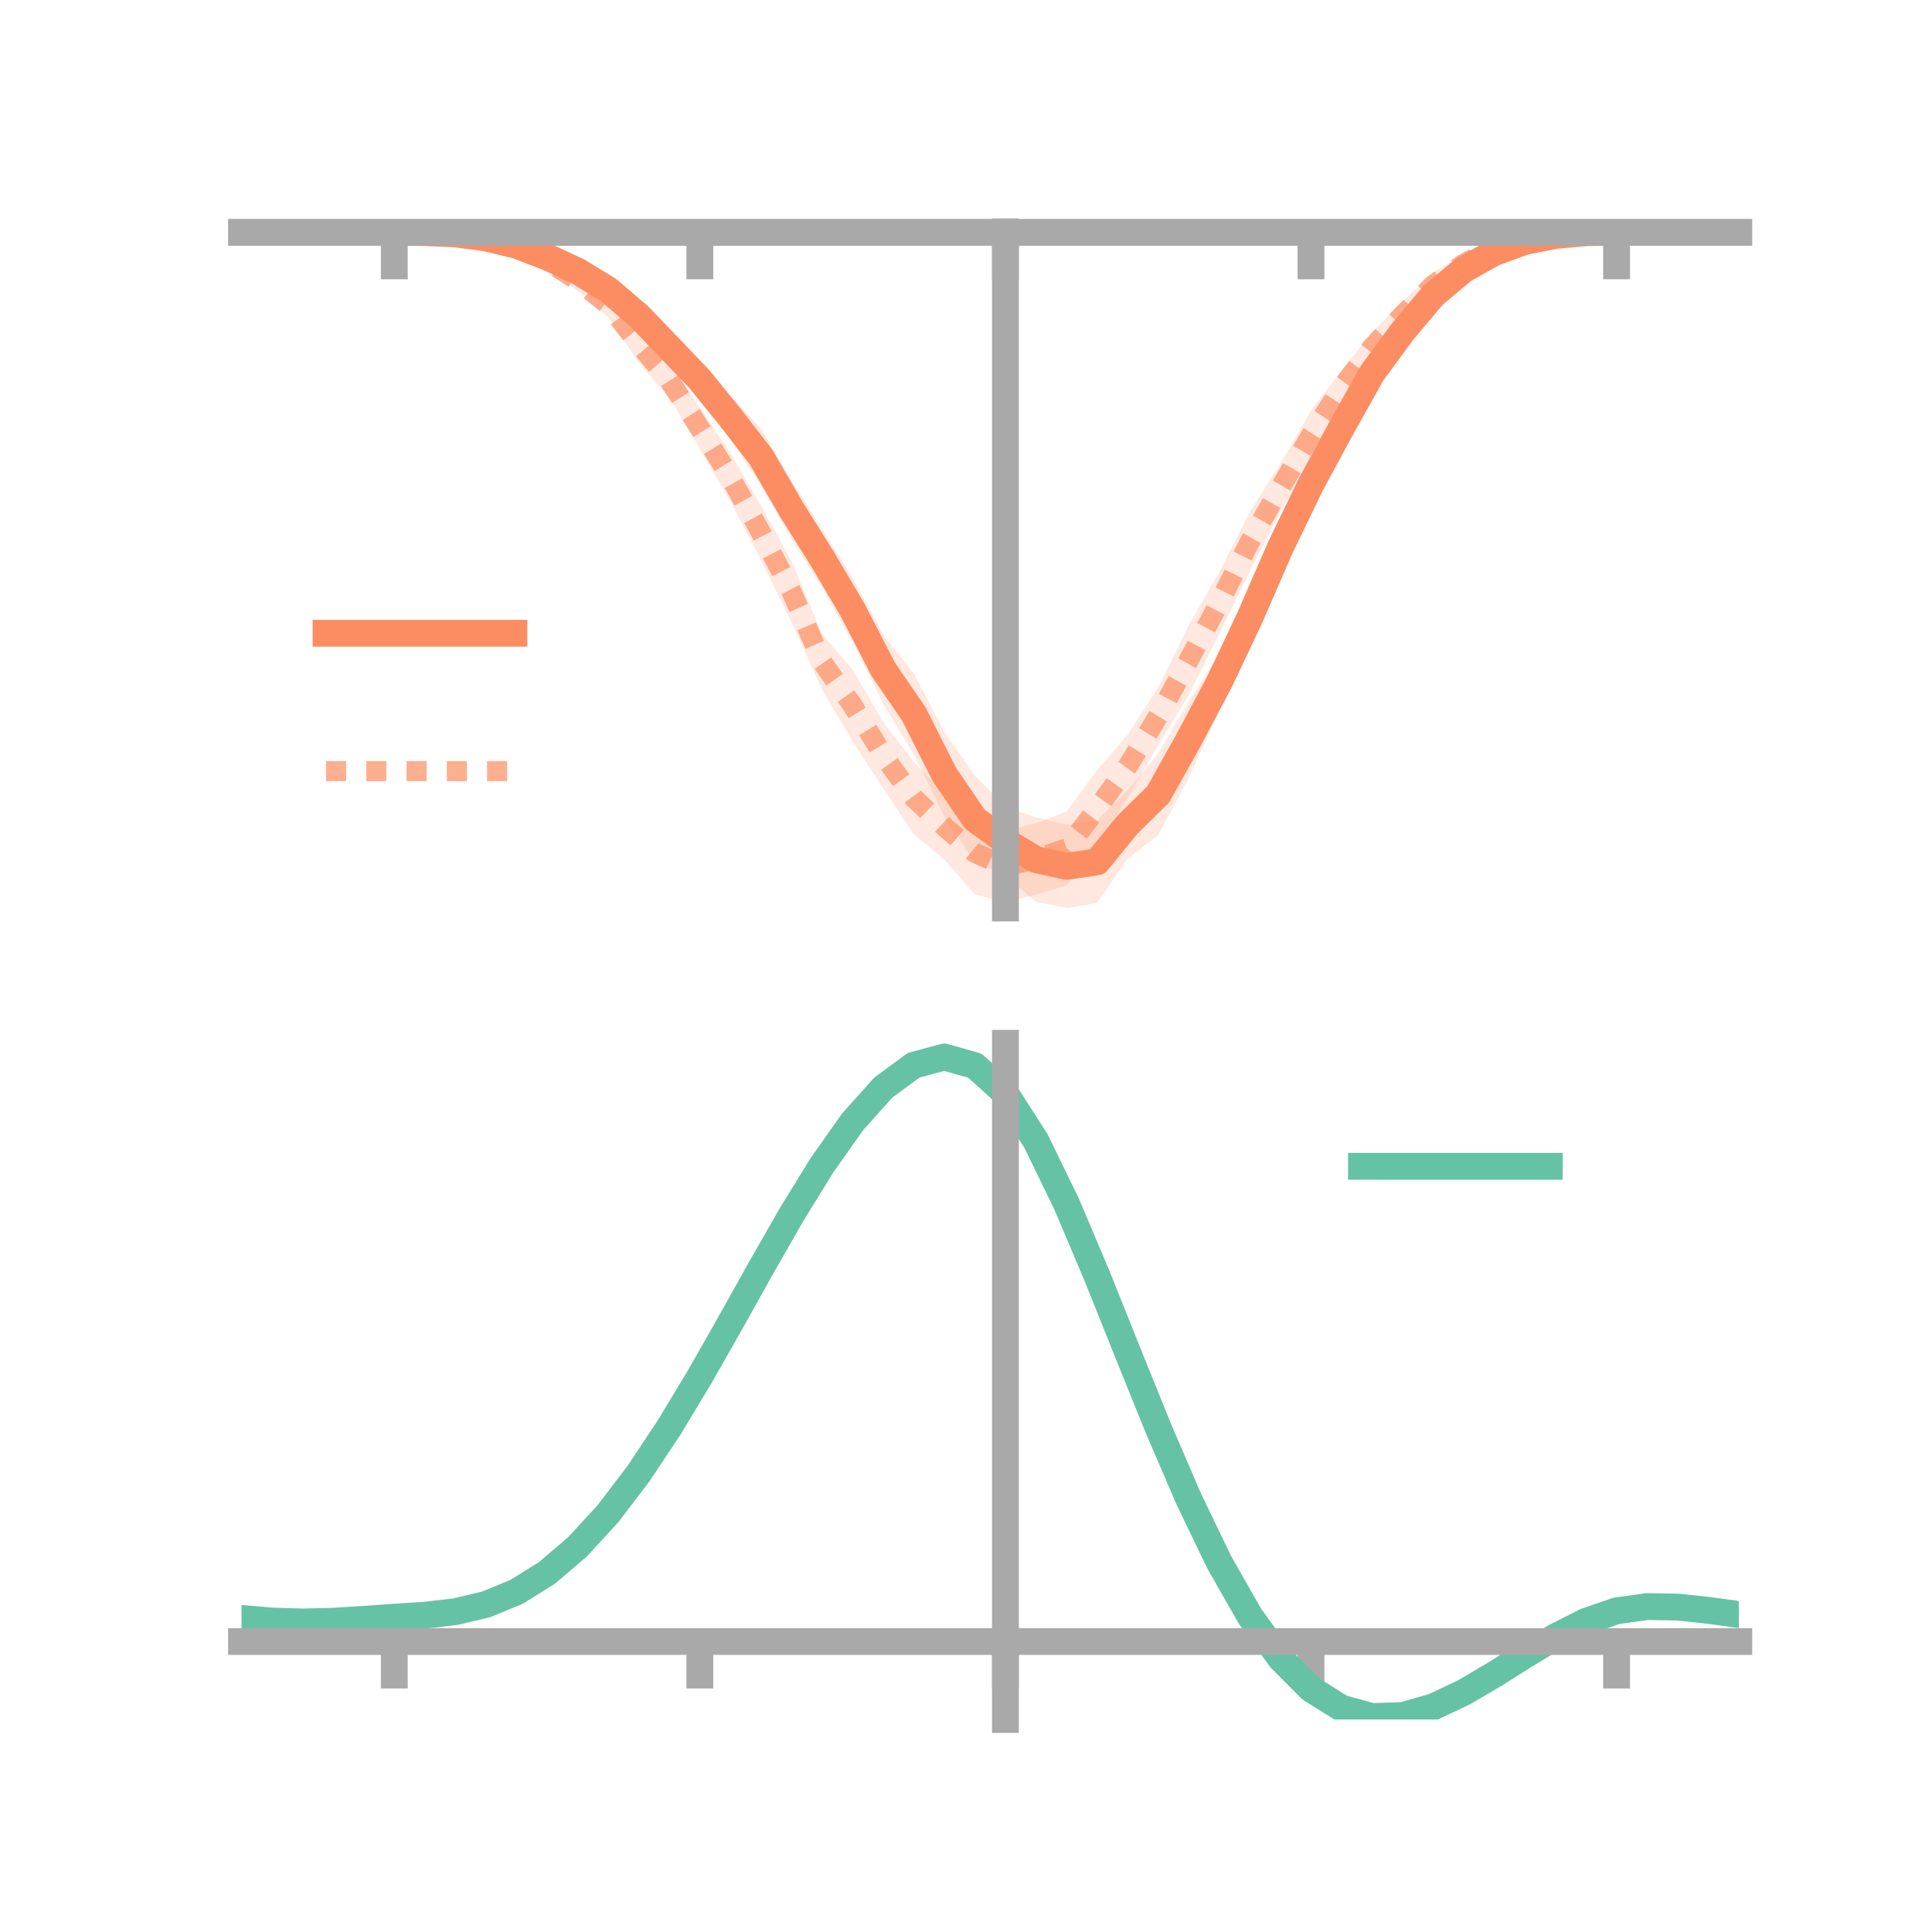 <?xml version="1.0" encoding="utf-8" standalone="no"?>
<!DOCTYPE svg PUBLIC "-//W3C//DTD SVG 1.1//EN"
  "http://www.w3.org/Graphics/SVG/1.1/DTD/svg11.dtd">
<!-- Created with matplotlib (https://matplotlib.org/) -->
<svg height="144pt" version="1.1" viewBox="0 0 144 144" width="144pt" xmlns="http://www.w3.org/2000/svg" xmlns:xlink="http://www.w3.org/1999/xlink">
 <defs>
  <style type="text/css">*{stroke-linecap:butt;stroke-linejoin:round;}</style>
 </defs>
 <g id="figure_1">
  <g id="patch_1">
   <path d="M 0 144 
L 144 144 
L 144 0 
L 0 0 
z
" style="fill:none;"/>
  </g>
  <g id="axes_1">
   <g id="patch_2">
    <path d="M 18 67.68 
L 129.6 67.68 
L 129.6 17.28 
L 18 17.28 
z
" style="fill:none;"/>
   </g>
   <g id="PolyCollection_1">
    <path clip-path="url(#pfe14bc55cc)" d="M 18 17.315 
L 18 17.315 
L 20.278 17.315 
L 22.555 17.315 
L 24.833 17.315 
L 27.11 17.315 
L 29.388 17.315 
L 31.665 17.281 
L 33.943 17.31 
L 36.22 17.48 
L 38.498 17.813 
L 40.776 18.64 
L 43.053 19.519 
L 45.331 20.958 
L 47.608 22.487 
L 49.886 24.623 
L 52.163 27.044 
L 54.441 29.499 
L 56.718 31.931 
L 58.996 35.813 
L 61.273 39.448 
L 63.551 43.085 
L 65.829 47.314 
L 68.106 50.194 
L 70.384 54.567 
L 72.661 57.804 
L 74.939 60.139 
L 77.216 60.914 
L 79.494 61.462 
L 81.771 61.163 
L 84.049 58.902 
L 86.327 56.165 
L 88.604 52.281 
L 90.882 48.746 
L 93.159 43.666 
L 95.437 38.428 
L 97.714 34.515 
L 99.992 30.468 
L 102.269 26.731 
L 104.547 23.757 
L 106.824 21.238 
L 109.102 19.338 
L 111.38 18.343 
L 113.657 17.725 
L 115.935 17.422 
L 118.212 17.28 
L 120.49 17.315 
L 122.767 17.315 
L 125.045 17.315 
L 127.322 17.315 
L 129.6 17.315 
L 129.6 17.315 
L 129.6 17.315 
L 127.322 17.315 
L 125.045 17.315 
L 122.767 17.315 
L 120.49 17.315 
L 118.212 17.405 
L 115.935 17.672 
L 113.657 18.264 
L 111.38 19.301 
L 109.102 20.847 
L 106.824 22.761 
L 104.547 25.657 
L 102.269 28.885 
L 99.992 33.281 
L 97.714 37.647 
L 95.437 43.149 
L 93.159 48.386 
L 90.882 52.935 
L 88.604 57.982 
L 86.327 62.256 
L 84.049 63.994 
L 81.771 67.315 
L 79.494 67.68 
L 77.216 67.228 
L 74.939 65.259 
L 72.661 64.309 
L 70.384 60.863 
L 68.106 56.216 
L 65.829 52.446 
L 63.551 47.858 
L 61.273 43.788 
L 58.996 40.161 
L 56.718 36.184 
L 54.441 32.731 
L 52.163 29.554 
L 49.886 27.2 
L 47.608 24.594 
L 45.331 22.244 
L 43.053 20.9 
L 40.776 19.667 
L 38.498 18.761 
L 36.22 17.982 
L 33.943 17.555 
L 31.665 17.393 
L 29.388 17.315 
L 27.11 17.315 
L 24.833 17.315 
L 22.555 17.315 
L 20.278 17.315 
L 18 17.315 
z
" style="fill:#fc8d62;fill-opacity:0.2;"/>
   </g>
   <g id="PolyCollection_2">
    <path clip-path="url(#pfe14bc55cc)" d="M 18 17.315 
L 18 17.315 
L 20.278 17.315 
L 22.555 17.315 
L 24.833 17.315 
L 27.11 17.315 
L 29.388 17.315 
L 31.665 17.29 
L 33.943 17.292 
L 36.22 17.498 
L 38.498 18.035 
L 40.776 18.901 
L 43.053 20.135 
L 45.331 21.763 
L 47.608 24.275 
L 49.886 26.996 
L 52.163 30.379 
L 54.441 33.792 
L 56.718 37.668 
L 58.996 41.819 
L 61.273 47.268 
L 63.551 49.906 
L 65.829 53.84 
L 68.106 56.776 
L 70.384 59.156 
L 72.661 60.477 
L 74.939 61.917 
L 77.216 61.357 
L 79.494 60.487 
L 81.771 57.414 
L 84.049 54.762 
L 86.327 51.22 
L 88.604 46.607 
L 90.882 42.623 
L 93.159 38.145 
L 95.437 34.55 
L 97.714 30.611 
L 99.992 27.612 
L 102.269 24.764 
L 104.547 22.465 
L 106.824 20.296 
L 109.102 18.987 
L 111.38 18.048 
L 113.657 17.572 
L 115.935 17.304 
L 118.212 17.29 
L 120.49 17.315 
L 122.767 17.315 
L 125.045 17.315 
L 127.322 17.315 
L 129.6 17.315 
L 129.6 17.315 
L 129.6 17.315 
L 127.322 17.315 
L 125.045 17.315 
L 122.767 17.315 
L 120.49 17.315 
L 118.212 17.372 
L 115.935 17.631 
L 113.657 18.15 
L 111.38 18.838 
L 109.102 20.319 
L 106.824 22.153 
L 104.547 24.469 
L 102.269 26.99 
L 99.992 30.168 
L 97.714 34.251 
L 95.437 38.137 
L 93.159 42.58 
L 90.882 47.239 
L 88.604 51.804 
L 86.327 55.542 
L 84.049 59.464 
L 81.771 63.146 
L 79.494 65.989 
L 77.216 66.669 
L 74.939 67.261 
L 72.661 66.656 
L 70.384 64.071 
L 68.106 62.169 
L 65.829 58.735 
L 63.551 55.263 
L 61.273 51.389 
L 58.996 46.377 
L 56.718 41.73 
L 54.441 37.378 
L 52.163 33.47 
L 49.886 29.666 
L 47.608 27.01 
L 45.331 23.664 
L 43.053 21.704 
L 40.776 20.004 
L 38.498 18.887 
L 36.22 17.991 
L 33.943 17.658 
L 31.665 17.366 
L 29.388 17.315 
L 27.11 17.315 
L 24.833 17.315 
L 22.555 17.315 
L 20.278 17.315 
L 18 17.315 
z
" style="fill:#fc8d62;fill-opacity:0.2;"/>
   </g>
   <g id="matplotlib.axis_1">
    <g id="xtick_1">
     <g id="line2d_1">
      <defs>
       <path d="M 0 0 
L 0 3.5 
" id="mab5897e160" style="stroke:#a9a9a9;stroke-width:2;"/>
      </defs>
      <g>
       <use style="fill:#a9a9a9;stroke:#a9a9a9;stroke-width:2;" x="29.388" xlink:href="#mab5897e160" y="17.315"/>
      </g>
     </g>
    </g>
    <g id="xtick_2">
     <g id="line2d_2">
      <g>
       <use style="fill:#a9a9a9;stroke:#a9a9a9;stroke-width:2;" x="52.163" xlink:href="#mab5897e160" y="17.315"/>
      </g>
     </g>
    </g>
    <g id="xtick_3">
     <g id="line2d_3">
      <g>
       <use style="fill:#a9a9a9;stroke:#a9a9a9;stroke-width:2;" x="74.939" xlink:href="#mab5897e160" y="17.315"/>
      </g>
     </g>
    </g>
    <g id="xtick_4">
     <g id="line2d_4">
      <g>
       <use style="fill:#a9a9a9;stroke:#a9a9a9;stroke-width:2;" x="97.714" xlink:href="#mab5897e160" y="17.315"/>
      </g>
     </g>
    </g>
    <g id="xtick_5">
     <g id="line2d_5">
      <g>
       <use style="fill:#a9a9a9;stroke:#a9a9a9;stroke-width:2;" x="120.49" xlink:href="#mab5897e160" y="17.315"/>
      </g>
     </g>
    </g>
   </g>
   <g id="matplotlib.axis_2"/>
   <g id="line2d_6">
    <path clip-path="url(#pfe14bc55cc)" d="M 18 17.315 
L 20.278 17.315 
L 22.555 17.315 
L 24.833 17.315 
L 27.11 17.315 
L 29.388 17.315 
L 31.665 17.337 
L 33.943 17.432 
L 36.22 17.731 
L 38.498 18.287 
L 40.776 19.153 
L 43.053 20.209 
L 45.331 21.601 
L 47.608 23.541 
L 49.886 25.911 
L 52.163 28.299 
L 54.441 31.115 
L 56.718 34.058 
L 58.996 37.987 
L 61.273 41.618 
L 63.551 45.471 
L 65.829 49.88 
L 68.106 53.205 
L 70.384 57.715 
L 72.661 61.056 
L 74.939 62.699 
L 77.216 64.071 
L 79.494 64.571 
L 81.771 64.239 
L 84.049 61.448 
L 86.327 59.21 
L 88.604 55.131 
L 90.882 50.841 
L 93.159 46.026 
L 95.437 40.788 
L 97.714 36.081 
L 99.992 31.874 
L 102.269 27.808 
L 104.547 24.707 
L 106.824 21.999 
L 109.102 20.093 
L 111.38 18.822 
L 113.657 17.995 
L 115.935 17.547 
L 118.212 17.342 
L 120.49 17.315 
L 122.767 17.315 
L 125.045 17.315 
L 127.322 17.315 
L 129.6 17.315 
" style="fill:none;stroke:#fc8d62;stroke-linecap:square;stroke-width:2;"/>
   </g>
   <g id="line2d_7">
    <path clip-path="url(#pfe14bc55cc)" d="M 18 17.315 
L 20.278 17.315 
L 22.555 17.315 
L 24.833 17.315 
L 27.11 17.315 
L 29.388 17.315 
L 31.665 17.328 
L 33.943 17.475 
L 36.22 17.744 
L 38.498 18.461 
L 40.776 19.452 
L 43.053 20.92 
L 45.331 22.714 
L 47.608 25.642 
L 49.886 28.331 
L 52.163 31.924 
L 54.441 35.585 
L 56.718 39.699 
L 58.996 44.098 
L 61.273 49.329 
L 63.551 52.584 
L 65.829 56.288 
L 68.106 59.472 
L 70.384 61.614 
L 72.661 63.566 
L 74.939 64.589 
L 77.216 64.013 
L 79.494 63.238 
L 81.771 60.28 
L 84.049 57.113 
L 86.327 53.381 
L 88.604 49.205 
L 90.882 44.931 
L 93.159 40.363 
L 95.437 36.343 
L 97.714 32.431 
L 99.992 28.89 
L 102.269 25.877 
L 104.547 23.467 
L 106.824 21.225 
L 109.102 19.653 
L 111.38 18.443 
L 113.657 17.861 
L 115.935 17.467 
L 118.212 17.331 
L 120.49 17.315 
L 122.767 17.315 
L 125.045 17.315 
L 127.322 17.315 
L 129.6 17.315 
" style="fill:none;stroke:#fc8d62;stroke-dasharray:1.5,1.5;stroke-dashoffset:0;stroke-opacity:0.7;stroke-width:1.5;"/>
   </g>
   <g id="patch_3">
    <path d="M 74.939 67.68 
L 74.939 17.28 
" style="fill:none;stroke:#a9a9a9;stroke-linecap:square;stroke-linejoin:miter;stroke-width:2;"/>
   </g>
   <g id="patch_4">
    <path d="M 129.6 67.68 
L 129.6 17.28 
" style="fill:none;"/>
   </g>
   <g id="patch_5">
    <path d="M 18 17.315 
L 129.6 17.315 
" style="fill:none;stroke:#a9a9a9;stroke-linecap:square;stroke-linejoin:miter;stroke-width:2;"/>
   </g>
   <g id="patch_6">
    <path d="M 18 17.28 
L 129.6 17.28 
" style="fill:none;"/>
   </g>
   <g id="legend_1">
    <g id="line2d_8">
     <path d="M 24.3 47.2 
L 38.3 47.2 
" style="fill:none;stroke:#fc8d62;stroke-linecap:square;stroke-width:2;"/>
    </g>
    <g id="line2d_9"/>
    <g id="text_1">
     <!--   -->
     <g transform="translate(43.9 49.65)scale(0.07 -0.07)">
      <defs>
       <path id="DejaVuSans-32"/>
      </defs>
      <use xlink:href="#DejaVuSans-32"/>
     </g>
    </g>
    <g id="line2d_10">
     <path d="M 24.3 57.474 
L 38.3 57.474 
" style="fill:none;stroke:#fc8d62;stroke-dasharray:1.5,1.5;stroke-dashoffset:0;stroke-opacity:0.7;stroke-width:1.5;"/>
    </g>
    <g id="line2d_11"/>
    <g id="text_2">
     <!--   -->
     <g transform="translate(43.9 59.924)scale(0.07 -0.07)">
      <use xlink:href="#DejaVuSans-32"/>
     </g>
    </g>
   </g>
  </g>
  <g id="axes_2">
   <g id="patch_7">
    <path d="M 18 128.16 
L 129.6 128.16 
L 129.6 77.76 
L 18 77.76 
z
" style="fill:none;"/>
   </g>
   <g id="PolyCollection_3">
    <path clip-path="url(#p8dbcee15c4)" d="M 18 120.668 
L 18 120.588 
L 20.278 120.793 
L 22.555 120.863 
L 24.833 120.802 
L 27.11 120.65 
L 29.388 120.479 
L 31.665 120.327 
L 33.943 120.058 
L 36.22 119.512 
L 38.498 118.563 
L 40.776 117.119 
L 43.053 115.13 
L 45.331 112.587 
L 47.608 109.521 
L 49.886 105.999 
L 52.163 102.121 
L 54.441 98.016 
L 56.718 93.839 
L 58.996 89.764 
L 61.273 85.98 
L 63.551 82.687 
L 65.829 80.086 
L 68.106 78.379 
L 70.384 77.76 
L 72.661 78.415 
L 74.939 80.511 
L 77.216 84.125 
L 79.494 88.884 
L 81.771 94.356 
L 84.049 100.138 
L 86.327 105.873 
L 88.604 111.265 
L 90.882 116.077 
L 93.159 120.141 
L 95.437 123.349 
L 97.714 125.662 
L 99.992 127.097 
L 102.269 127.725 
L 104.547 127.653 
L 106.824 127.015 
L 109.102 125.961 
L 111.38 124.648 
L 113.657 123.238 
L 115.935 121.89 
L 118.212 120.755 
L 120.49 119.981 
L 122.767 119.667 
L 125.045 119.709 
L 127.322 119.959 
L 129.6 120.286 
L 129.6 120.392 
L 129.6 120.392 
L 127.322 120.088 
L 125.045 119.856 
L 122.767 119.823 
L 120.49 120.141 
L 118.212 120.929 
L 115.935 122.099 
L 113.657 123.5 
L 111.38 124.966 
L 109.102 126.329 
L 106.824 127.421 
L 104.547 128.08 
L 102.269 128.16 
L 99.992 127.538 
L 97.714 126.123 
L 95.437 123.866 
L 93.159 120.758 
L 90.882 116.838 
L 88.604 112.199 
L 86.327 106.999 
L 84.049 101.461 
L 81.771 95.871 
L 79.494 90.574 
L 77.216 85.964 
L 74.939 82.464 
L 72.661 80.438 
L 70.384 79.808 
L 68.106 80.405 
L 65.829 82.046 
L 63.551 84.54 
L 61.273 87.691 
L 58.996 91.305 
L 56.718 95.189 
L 54.441 99.166 
L 52.163 103.068 
L 49.886 106.752 
L 47.608 110.098 
L 45.331 113.013 
L 43.053 115.436 
L 40.776 117.341 
L 38.498 118.735 
L 36.22 119.659 
L 33.943 120.192 
L 31.665 120.45 
L 29.388 120.589 
L 27.11 120.744 
L 24.833 120.875 
L 22.555 120.922 
L 20.278 120.854 
L 18 120.668 
z
" style="fill:#66c2a5;fill-opacity:0.2;"/>
   </g>
   <g id="matplotlib.axis_3">
    <g id="xtick_6">
     <g id="line2d_12">
      <g>
       <use style="fill:#a9a9a9;stroke:#a9a9a9;stroke-width:2;" x="29.388" xlink:href="#mab5897e160" y="122.35"/>
      </g>
     </g>
    </g>
    <g id="xtick_7">
     <g id="line2d_13">
      <g>
       <use style="fill:#a9a9a9;stroke:#a9a9a9;stroke-width:2;" x="52.163" xlink:href="#mab5897e160" y="122.35"/>
      </g>
     </g>
    </g>
    <g id="xtick_8">
     <g id="line2d_14">
      <g>
       <use style="fill:#a9a9a9;stroke:#a9a9a9;stroke-width:2;" x="74.939" xlink:href="#mab5897e160" y="122.35"/>
      </g>
     </g>
    </g>
    <g id="xtick_9">
     <g id="line2d_15">
      <g>
       <use style="fill:#a9a9a9;stroke:#a9a9a9;stroke-width:2;" x="97.714" xlink:href="#mab5897e160" y="122.35"/>
      </g>
     </g>
    </g>
    <g id="xtick_10">
     <g id="line2d_16">
      <g>
       <use style="fill:#a9a9a9;stroke:#a9a9a9;stroke-width:2;" x="120.49" xlink:href="#mab5897e160" y="122.35"/>
      </g>
     </g>
    </g>
   </g>
   <g id="matplotlib.axis_4"/>
   <g id="line2d_17">
    <path clip-path="url(#p8dbcee15c4)" d="M 18 120.628 
L 20.278 120.823 
L 22.555 120.892 
L 24.833 120.838 
L 27.11 120.697 
L 29.388 120.534 
L 31.665 120.388 
L 33.943 120.125 
L 36.22 119.586 
L 38.498 118.649 
L 40.776 117.23 
L 43.053 115.283 
L 45.331 112.8 
L 47.608 109.81 
L 49.886 106.376 
L 52.163 102.595 
L 54.441 98.591 
L 56.718 94.514 
L 58.996 90.534 
L 61.273 86.836 
L 63.551 83.613 
L 65.829 81.066 
L 68.106 79.392 
L 70.384 78.784 
L 72.661 79.427 
L 74.939 81.487 
L 77.216 85.044 
L 79.494 89.729 
L 81.771 95.113 
L 84.049 100.799 
L 86.327 106.436 
L 88.604 111.732 
L 90.882 116.458 
L 93.159 120.45 
L 95.437 123.608 
L 97.714 125.892 
L 99.992 127.317 
L 102.269 127.942 
L 104.547 127.867 
L 106.824 127.218 
L 109.102 126.145 
L 111.38 124.807 
L 113.657 123.369 
L 115.935 121.995 
L 118.212 120.842 
L 120.49 120.061 
L 122.767 119.745 
L 125.045 119.783 
L 127.322 120.024 
L 129.6 120.339 
" style="fill:none;stroke:#66c2a5;stroke-linecap:square;stroke-width:2;"/>
   </g>
   <g id="patch_8">
    <path d="M 74.939 128.16 
L 74.939 77.76 
" style="fill:none;stroke:#a9a9a9;stroke-linecap:square;stroke-linejoin:miter;stroke-width:2;"/>
   </g>
   <g id="patch_9">
    <path d="M 129.6 128.16 
L 129.6 77.76 
" style="fill:none;"/>
   </g>
   <g id="patch_10">
    <path d="M 18 122.35 
L 129.6 122.35 
" style="fill:none;stroke:#a9a9a9;stroke-linecap:square;stroke-linejoin:miter;stroke-width:2;"/>
   </g>
   <g id="patch_11">
    <path d="M 18 77.76 
L 129.6 77.76 
" style="fill:none;"/>
   </g>
   <g id="legend_2">
    <g id="line2d_18">
     <path d="M 101.475 86.929 
L 115.475 86.929 
" style="fill:none;stroke:#66c2a5;stroke-linecap:square;stroke-width:2;"/>
    </g>
    <g id="line2d_19"/>
    <g id="text_3">
     <!--   -->
     <g transform="translate(121.075 89.379)scale(0.07 -0.07)">
      <use xlink:href="#DejaVuSans-32"/>
     </g>
    </g>
   </g>
  </g>
 </g>
 <defs>
  <clipPath id="pfe14bc55cc">
   <rect height="50.4" width="111.6" x="18" y="17.28"/>
  </clipPath>
  <clipPath id="p8dbcee15c4">
   <rect height="50.4" width="111.6" x="18" y="77.76"/>
  </clipPath>
 </defs>
</svg>

